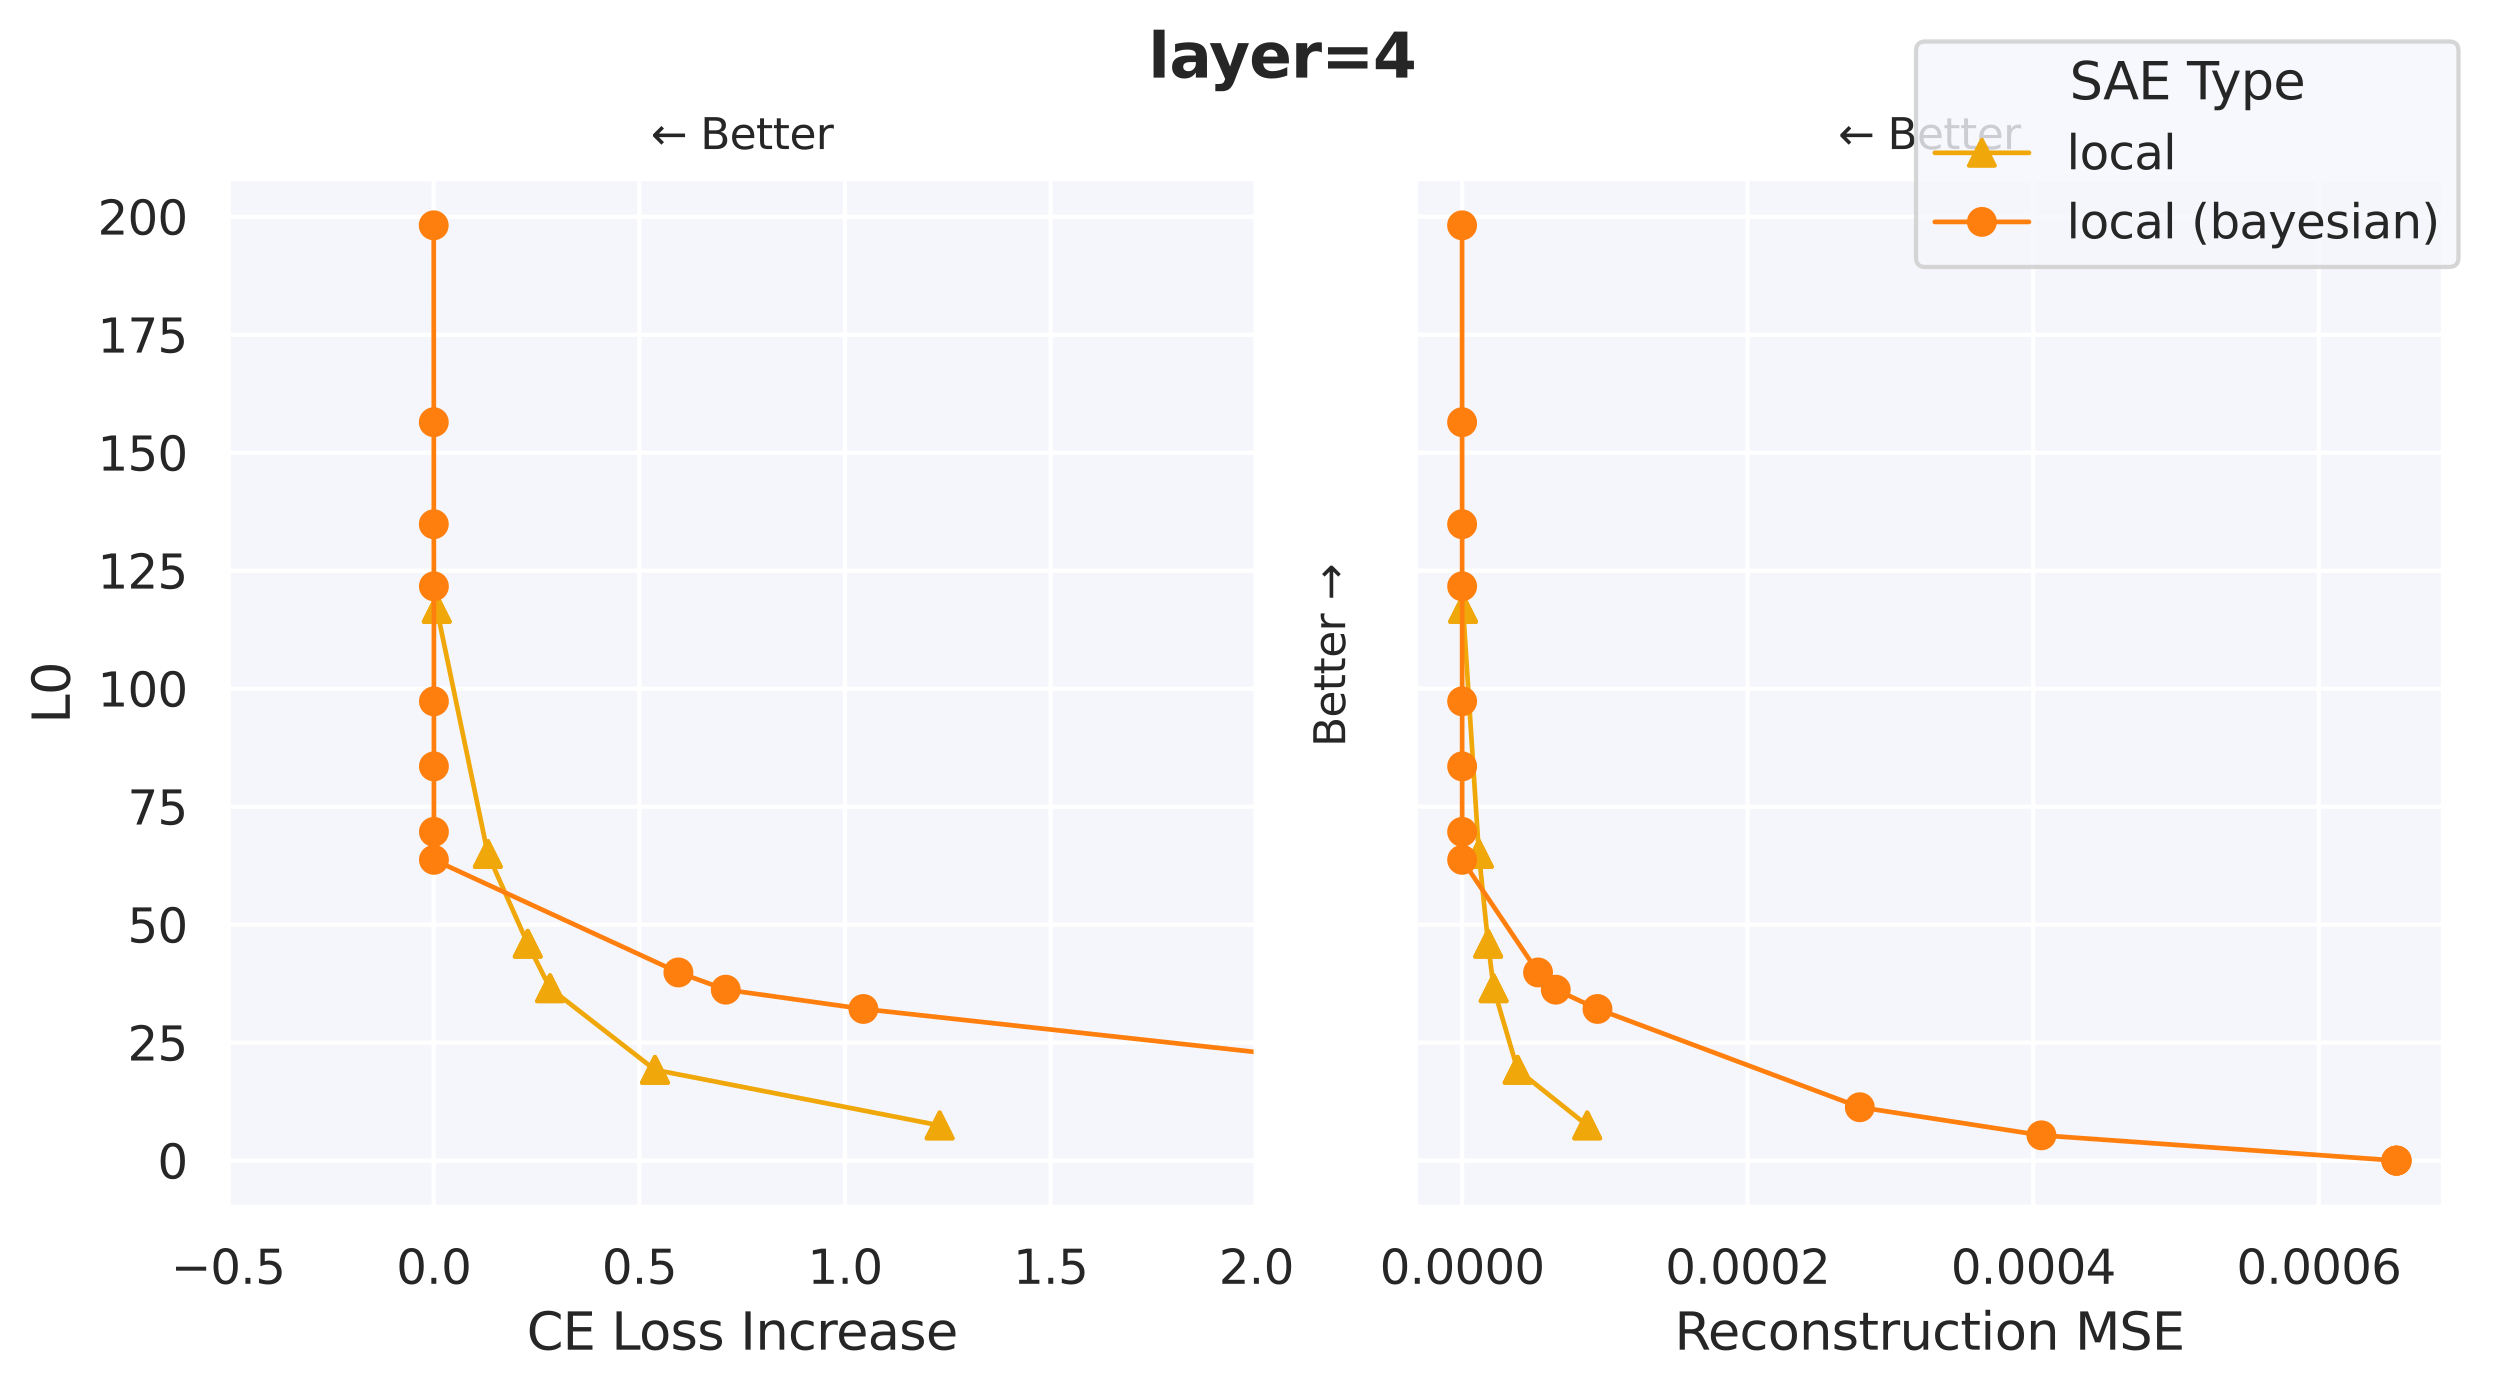 <?xml version="1.0" encoding="utf-8" standalone="no"?>
<!DOCTYPE svg PUBLIC "-//W3C//DTD SVG 1.1//EN"
  "http://www.w3.org/Graphics/SVG/1.1/DTD/svg11.dtd">
<svg xmlns:xlink="http://www.w3.org/1999/xlink" width="584.4pt" height="325.2pt" viewBox="0 0 584.4 325.2" xmlns="http://www.w3.org/2000/svg" version="1.1">
 <defs>
  <style type="text/css">*{stroke-linejoin: round; stroke-linecap: butt}</style>
 </defs>
 <g id="figure_1">
  <g id="patch_1">
   <path d="M 0 325.2 
L 584.4 325.2 
L 584.4 0 
L 0 0 
z
" style="fill: #ffffff"/>
  </g>
  <g id="subfigure_1">
   <g id="patch_2">
    <path d="M 4.2 321 
L 580.2 321 
L 580.2 4.2 
L 4.2 4.2 
L 4.2 321 
z
" style="fill: none"/>
   </g>
   <g id="axes_1">
    <g id="patch_3">
     <path d="M 53.31 282.24 
L 293.658 282.24 
L 293.658 41.738 
L 53.31 41.738 
z
" style="fill: #f5f6fc"/>
    </g>
    <g id="matplotlib.axis_1">
     <g id="xtick_1">
      <g id="line2d_1">
       <path d="M 53.31 282.24 
L 53.31 41.738 
" clip-path="url(#p592118771d)" style="fill: none; stroke: #ffffff; stroke-linecap: round"/>
      </g>
      <g id="text_1">
       <!-- −0.5 -->
       <g style="fill: #262626" transform="translate(39.954 300.098) scale(0.11 -0.11)">
        <defs>
         <path id="DejaVuSans-2212" d="M 678 2272 
L 4684 2272 
L 4684 1741 
L 678 1741 
L 678 2272 
z
" transform="scale(0.016)"/>
         <path id="DejaVuSans-30" d="M 2034 4250 
Q 1547 4250 1301 3770 
Q 1056 3291 1056 2328 
Q 1056 1369 1301 889 
Q 1547 409 2034 409 
Q 2525 409 2770 889 
Q 3016 1369 3016 2328 
Q 3016 3291 2770 3770 
Q 2525 4250 2034 4250 
z
M 2034 4750 
Q 2819 4750 3233 4129 
Q 3647 3509 3647 2328 
Q 3647 1150 3233 529 
Q 2819 -91 2034 -91 
Q 1250 -91 836 529 
Q 422 1150 422 2328 
Q 422 3509 836 4129 
Q 1250 4750 2034 4750 
z
" transform="scale(0.016)"/>
         <path id="DejaVuSans-2e" d="M 684 794 
L 1344 794 
L 1344 0 
L 684 0 
L 684 794 
z
" transform="scale(0.016)"/>
         <path id="DejaVuSans-35" d="M 691 4666 
L 3169 4666 
L 3169 4134 
L 1269 4134 
L 1269 2991 
Q 1406 3038 1543 3061 
Q 1681 3084 1819 3084 
Q 2600 3084 3056 2656 
Q 3513 2228 3513 1497 
Q 3513 744 3044 326 
Q 2575 -91 1722 -91 
Q 1428 -91 1123 -41 
Q 819 9 494 109 
L 494 744 
Q 775 591 1075 516 
Q 1375 441 1709 441 
Q 2250 441 2565 725 
Q 2881 1009 2881 1497 
Q 2881 1984 2565 2268 
Q 2250 2553 1709 2553 
Q 1456 2553 1204 2497 
Q 953 2441 691 2322 
L 691 4666 
z
" transform="scale(0.016)"/>
        </defs>
        <use xlink:href="#DejaVuSans-2212"/>
        <use xlink:href="#DejaVuSans-30" transform="translate(83.789 0)"/>
        <use xlink:href="#DejaVuSans-2e" transform="translate(147.412 0)"/>
        <use xlink:href="#DejaVuSans-35" transform="translate(179.199 0)"/>
       </g>
      </g>
     </g>
     <g id="xtick_2">
      <g id="line2d_2">
       <path d="M 101.38 282.24 
L 101.38 41.738 
" clip-path="url(#p592118771d)" style="fill: none; stroke: #ffffff; stroke-linecap: round"/>
      </g>
      <g id="text_2">
       <!-- 0.0 -->
       <g style="fill: #262626" transform="translate(92.633 300.098) scale(0.11 -0.11)">
        <use xlink:href="#DejaVuSans-30"/>
        <use xlink:href="#DejaVuSans-2e" transform="translate(63.623 0)"/>
        <use xlink:href="#DejaVuSans-30" transform="translate(95.41 0)"/>
       </g>
      </g>
     </g>
     <g id="xtick_3">
      <g id="line2d_3">
       <path d="M 149.449 282.24 
L 149.449 41.738 
" clip-path="url(#p592118771d)" style="fill: none; stroke: #ffffff; stroke-linecap: round"/>
      </g>
      <g id="text_3">
       <!-- 0.5 -->
       <g style="fill: #262626" transform="translate(140.702 300.098) scale(0.11 -0.11)">
        <use xlink:href="#DejaVuSans-30"/>
        <use xlink:href="#DejaVuSans-2e" transform="translate(63.623 0)"/>
        <use xlink:href="#DejaVuSans-35" transform="translate(95.41 0)"/>
       </g>
      </g>
     </g>
     <g id="xtick_4">
      <g id="line2d_4">
       <path d="M 197.519 282.24 
L 197.519 41.738 
" clip-path="url(#p592118771d)" style="fill: none; stroke: #ffffff; stroke-linecap: round"/>
      </g>
      <g id="text_4">
       <!-- 1.0 -->
       <g style="fill: #262626" transform="translate(188.772 300.098) scale(0.11 -0.11)">
        <defs>
         <path id="DejaVuSans-31" d="M 794 531 
L 1825 531 
L 1825 4091 
L 703 3866 
L 703 4441 
L 1819 4666 
L 2450 4666 
L 2450 531 
L 3481 531 
L 3481 0 
L 794 0 
L 794 531 
z
" transform="scale(0.016)"/>
        </defs>
        <use xlink:href="#DejaVuSans-31"/>
        <use xlink:href="#DejaVuSans-2e" transform="translate(63.623 0)"/>
        <use xlink:href="#DejaVuSans-30" transform="translate(95.41 0)"/>
       </g>
      </g>
     </g>
     <g id="xtick_5">
      <g id="line2d_5">
       <path d="M 245.588 282.24 
L 245.588 41.738 
" clip-path="url(#p592118771d)" style="fill: none; stroke: #ffffff; stroke-linecap: round"/>
      </g>
      <g id="text_5">
       <!-- 1.5 -->
       <g style="fill: #262626" transform="translate(236.841 300.098) scale(0.11 -0.11)">
        <use xlink:href="#DejaVuSans-31"/>
        <use xlink:href="#DejaVuSans-2e" transform="translate(63.623 0)"/>
        <use xlink:href="#DejaVuSans-35" transform="translate(95.41 0)"/>
       </g>
      </g>
     </g>
     <g id="xtick_6">
      <g id="line2d_6">
       <path d="M 293.658 282.24 
L 293.658 41.738 
" clip-path="url(#p592118771d)" style="fill: none; stroke: #ffffff; stroke-linecap: round"/>
      </g>
      <g id="text_6">
       <!-- 2.0 -->
       <g style="fill: #262626" transform="translate(284.911 300.098) scale(0.11 -0.11)">
        <defs>
         <path id="DejaVuSans-32" d="M 1228 531 
L 3431 531 
L 3431 0 
L 469 0 
L 469 531 
Q 828 903 1448 1529 
Q 2069 2156 2228 2338 
Q 2531 2678 2651 2914 
Q 2772 3150 2772 3378 
Q 2772 3750 2511 3984 
Q 2250 4219 1831 4219 
Q 1534 4219 1204 4116 
Q 875 4013 500 3803 
L 500 4441 
Q 881 4594 1212 4672 
Q 1544 4750 1819 4750 
Q 2544 4750 2975 4387 
Q 3406 4025 3406 3419 
Q 3406 3131 3298 2873 
Q 3191 2616 2906 2266 
Q 2828 2175 2409 1742 
Q 1991 1309 1228 531 
z
" transform="scale(0.016)"/>
        </defs>
        <use xlink:href="#DejaVuSans-32"/>
        <use xlink:href="#DejaVuSans-2e" transform="translate(63.623 0)"/>
        <use xlink:href="#DejaVuSans-30" transform="translate(95.41 0)"/>
       </g>
      </g>
     </g>
     <g id="text_7">
      <!-- CE Loss Increase -->
      <g style="fill: #262626" transform="translate(123.139 315.504) scale(0.12 -0.12)">
       <defs>
        <path id="DejaVuSans-43" d="M 4122 4306 
L 4122 3641 
Q 3803 3938 3442 4084 
Q 3081 4231 2675 4231 
Q 1875 4231 1450 3742 
Q 1025 3253 1025 2328 
Q 1025 1406 1450 917 
Q 1875 428 2675 428 
Q 3081 428 3442 575 
Q 3803 722 4122 1019 
L 4122 359 
Q 3791 134 3420 21 
Q 3050 -91 2638 -91 
Q 1578 -91 968 557 
Q 359 1206 359 2328 
Q 359 3453 968 4101 
Q 1578 4750 2638 4750 
Q 3056 4750 3426 4639 
Q 3797 4528 4122 4306 
z
" transform="scale(0.016)"/>
        <path id="DejaVuSans-45" d="M 628 4666 
L 3578 4666 
L 3578 4134 
L 1259 4134 
L 1259 2753 
L 3481 2753 
L 3481 2222 
L 1259 2222 
L 1259 531 
L 3634 531 
L 3634 0 
L 628 0 
L 628 4666 
z
" transform="scale(0.016)"/>
        <path id="DejaVuSans-20" transform="scale(0.016)"/>
        <path id="DejaVuSans-4c" d="M 628 4666 
L 1259 4666 
L 1259 531 
L 3531 531 
L 3531 0 
L 628 0 
L 628 4666 
z
" transform="scale(0.016)"/>
        <path id="DejaVuSans-6f" d="M 1959 3097 
Q 1497 3097 1228 2736 
Q 959 2375 959 1747 
Q 959 1119 1226 758 
Q 1494 397 1959 397 
Q 2419 397 2687 759 
Q 2956 1122 2956 1747 
Q 2956 2369 2687 2733 
Q 2419 3097 1959 3097 
z
M 1959 3584 
Q 2709 3584 3137 3096 
Q 3566 2609 3566 1747 
Q 3566 888 3137 398 
Q 2709 -91 1959 -91 
Q 1206 -91 779 398 
Q 353 888 353 1747 
Q 353 2609 779 3096 
Q 1206 3584 1959 3584 
z
" transform="scale(0.016)"/>
        <path id="DejaVuSans-73" d="M 2834 3397 
L 2834 2853 
Q 2591 2978 2328 3040 
Q 2066 3103 1784 3103 
Q 1356 3103 1142 2972 
Q 928 2841 928 2578 
Q 928 2378 1081 2264 
Q 1234 2150 1697 2047 
L 1894 2003 
Q 2506 1872 2764 1633 
Q 3022 1394 3022 966 
Q 3022 478 2636 193 
Q 2250 -91 1575 -91 
Q 1294 -91 989 -36 
Q 684 19 347 128 
L 347 722 
Q 666 556 975 473 
Q 1284 391 1588 391 
Q 1994 391 2212 530 
Q 2431 669 2431 922 
Q 2431 1156 2273 1281 
Q 2116 1406 1581 1522 
L 1381 1569 
Q 847 1681 609 1914 
Q 372 2147 372 2553 
Q 372 3047 722 3315 
Q 1072 3584 1716 3584 
Q 2034 3584 2315 3537 
Q 2597 3491 2834 3397 
z
" transform="scale(0.016)"/>
        <path id="DejaVuSans-49" d="M 628 4666 
L 1259 4666 
L 1259 0 
L 628 0 
L 628 4666 
z
" transform="scale(0.016)"/>
        <path id="DejaVuSans-6e" d="M 3513 2113 
L 3513 0 
L 2938 0 
L 2938 2094 
Q 2938 2591 2744 2837 
Q 2550 3084 2163 3084 
Q 1697 3084 1428 2787 
Q 1159 2491 1159 1978 
L 1159 0 
L 581 0 
L 581 3500 
L 1159 3500 
L 1159 2956 
Q 1366 3272 1645 3428 
Q 1925 3584 2291 3584 
Q 2894 3584 3203 3211 
Q 3513 2838 3513 2113 
z
" transform="scale(0.016)"/>
        <path id="DejaVuSans-63" d="M 3122 3366 
L 3122 2828 
Q 2878 2963 2633 3030 
Q 2388 3097 2138 3097 
Q 1578 3097 1268 2742 
Q 959 2388 959 1747 
Q 959 1106 1268 751 
Q 1578 397 2138 397 
Q 2388 397 2633 464 
Q 2878 531 3122 666 
L 3122 134 
Q 2881 22 2623 -34 
Q 2366 -91 2075 -91 
Q 1284 -91 818 406 
Q 353 903 353 1747 
Q 353 2603 823 3093 
Q 1294 3584 2113 3584 
Q 2378 3584 2631 3529 
Q 2884 3475 3122 3366 
z
" transform="scale(0.016)"/>
        <path id="DejaVuSans-72" d="M 2631 2963 
Q 2534 3019 2420 3045 
Q 2306 3072 2169 3072 
Q 1681 3072 1420 2755 
Q 1159 2438 1159 1844 
L 1159 0 
L 581 0 
L 581 3500 
L 1159 3500 
L 1159 2956 
Q 1341 3275 1631 3429 
Q 1922 3584 2338 3584 
Q 2397 3584 2469 3576 
Q 2541 3569 2628 3553 
L 2631 2963 
z
" transform="scale(0.016)"/>
        <path id="DejaVuSans-65" d="M 3597 1894 
L 3597 1613 
L 953 1613 
Q 991 1019 1311 708 
Q 1631 397 2203 397 
Q 2534 397 2845 478 
Q 3156 559 3463 722 
L 3463 178 
Q 3153 47 2828 -22 
Q 2503 -91 2169 -91 
Q 1331 -91 842 396 
Q 353 884 353 1716 
Q 353 2575 817 3079 
Q 1281 3584 2069 3584 
Q 2775 3584 3186 3129 
Q 3597 2675 3597 1894 
z
M 3022 2063 
Q 3016 2534 2758 2815 
Q 2500 3097 2075 3097 
Q 1594 3097 1305 2825 
Q 1016 2553 972 2059 
L 3022 2063 
z
" transform="scale(0.016)"/>
        <path id="DejaVuSans-61" d="M 2194 1759 
Q 1497 1759 1228 1600 
Q 959 1441 959 1056 
Q 959 750 1161 570 
Q 1363 391 1709 391 
Q 2188 391 2477 730 
Q 2766 1069 2766 1631 
L 2766 1759 
L 2194 1759 
z
M 3341 1997 
L 3341 0 
L 2766 0 
L 2766 531 
Q 2569 213 2275 61 
Q 1981 -91 1556 -91 
Q 1019 -91 701 211 
Q 384 513 384 1019 
Q 384 1609 779 1909 
Q 1175 2209 1959 2209 
L 2766 2209 
L 2766 2266 
Q 2766 2663 2505 2880 
Q 2244 3097 1772 3097 
Q 1472 3097 1187 3025 
Q 903 2953 641 2809 
L 641 3341 
Q 956 3463 1253 3523 
Q 1550 3584 1831 3584 
Q 2591 3584 2966 3190 
Q 3341 2797 3341 1997 
z
" transform="scale(0.016)"/>
       </defs>
       <use xlink:href="#DejaVuSans-43"/>
       <use xlink:href="#DejaVuSans-45" transform="translate(69.824 0)"/>
       <use xlink:href="#DejaVuSans-20" transform="translate(133.008 0)"/>
       <use xlink:href="#DejaVuSans-4c" transform="translate(164.795 0)"/>
       <use xlink:href="#DejaVuSans-6f" transform="translate(218.758 0)"/>
       <use xlink:href="#DejaVuSans-73" transform="translate(279.939 0)"/>
       <use xlink:href="#DejaVuSans-73" transform="translate(332.039 0)"/>
       <use xlink:href="#DejaVuSans-20" transform="translate(384.139 0)"/>
       <use xlink:href="#DejaVuSans-49" transform="translate(415.926 0)"/>
       <use xlink:href="#DejaVuSans-6e" transform="translate(445.418 0)"/>
       <use xlink:href="#DejaVuSans-63" transform="translate(508.797 0)"/>
       <use xlink:href="#DejaVuSans-72" transform="translate(563.777 0)"/>
       <use xlink:href="#DejaVuSans-65" transform="translate(602.641 0)"/>
       <use xlink:href="#DejaVuSans-61" transform="translate(664.164 0)"/>
       <use xlink:href="#DejaVuSans-73" transform="translate(725.443 0)"/>
       <use xlink:href="#DejaVuSans-65" transform="translate(777.543 0)"/>
      </g>
     </g>
    </g>
    <g id="matplotlib.axis_2">
     <g id="ytick_1">
      <g id="line2d_7">
       <path d="M 53.31 271.308 
L 293.658 271.308 
" clip-path="url(#p592118771d)" style="fill: none; stroke: #ffffff; stroke-linecap: round"/>
      </g>
      <g id="text_8">
       <!-- 0 -->
       <g style="fill: #262626" transform="translate(36.811 275.487) scale(0.11 -0.11)">
        <use xlink:href="#DejaVuSans-30"/>
       </g>
      </g>
     </g>
     <g id="ytick_2">
      <g id="line2d_8">
       <path d="M 53.31 243.728 
L 293.658 243.728 
" clip-path="url(#p592118771d)" style="fill: none; stroke: #ffffff; stroke-linecap: round"/>
      </g>
      <g id="text_9">
       <!-- 25 -->
       <g style="fill: #262626" transform="translate(29.812 247.907) scale(0.11 -0.11)">
        <use xlink:href="#DejaVuSans-32"/>
        <use xlink:href="#DejaVuSans-35" transform="translate(63.623 0)"/>
       </g>
      </g>
     </g>
     <g id="ytick_3">
      <g id="line2d_9">
       <path d="M 53.31 216.147 
L 293.658 216.147 
" clip-path="url(#p592118771d)" style="fill: none; stroke: #ffffff; stroke-linecap: round"/>
      </g>
      <g id="text_10">
       <!-- 50 -->
       <g style="fill: #262626" transform="translate(29.812 220.326) scale(0.11 -0.11)">
        <use xlink:href="#DejaVuSans-35"/>
        <use xlink:href="#DejaVuSans-30" transform="translate(63.623 0)"/>
       </g>
      </g>
     </g>
     <g id="ytick_4">
      <g id="line2d_10">
       <path d="M 53.31 188.567 
L 293.658 188.567 
" clip-path="url(#p592118771d)" style="fill: none; stroke: #ffffff; stroke-linecap: round"/>
      </g>
      <g id="text_11">
       <!-- 75 -->
       <g style="fill: #262626" transform="translate(29.812 192.746) scale(0.11 -0.11)">
        <defs>
         <path id="DejaVuSans-37" d="M 525 4666 
L 3525 4666 
L 3525 4397 
L 1831 0 
L 1172 0 
L 2766 4134 
L 525 4134 
L 525 4666 
z
" transform="scale(0.016)"/>
        </defs>
        <use xlink:href="#DejaVuSans-37"/>
        <use xlink:href="#DejaVuSans-35" transform="translate(63.623 0)"/>
       </g>
      </g>
     </g>
     <g id="ytick_5">
      <g id="line2d_11">
       <path d="M 53.31 160.986 
L 293.658 160.986 
" clip-path="url(#p592118771d)" style="fill: none; stroke: #ffffff; stroke-linecap: round"/>
      </g>
      <g id="text_12">
       <!-- 100 -->
       <g style="fill: #262626" transform="translate(22.814 165.166) scale(0.11 -0.11)">
        <use xlink:href="#DejaVuSans-31"/>
        <use xlink:href="#DejaVuSans-30" transform="translate(63.623 0)"/>
        <use xlink:href="#DejaVuSans-30" transform="translate(127.246 0)"/>
       </g>
      </g>
     </g>
     <g id="ytick_6">
      <g id="line2d_12">
       <path d="M 53.31 133.406 
L 293.658 133.406 
" clip-path="url(#p592118771d)" style="fill: none; stroke: #ffffff; stroke-linecap: round"/>
      </g>
      <g id="text_13">
       <!-- 125 -->
       <g style="fill: #262626" transform="translate(22.814 137.585) scale(0.11 -0.11)">
        <use xlink:href="#DejaVuSans-31"/>
        <use xlink:href="#DejaVuSans-32" transform="translate(63.623 0)"/>
        <use xlink:href="#DejaVuSans-35" transform="translate(127.246 0)"/>
       </g>
      </g>
     </g>
     <g id="ytick_7">
      <g id="line2d_13">
       <path d="M 53.31 105.826 
L 293.658 105.826 
" clip-path="url(#p592118771d)" style="fill: none; stroke: #ffffff; stroke-linecap: round"/>
      </g>
      <g id="text_14">
       <!-- 150 -->
       <g style="fill: #262626" transform="translate(22.814 110.005) scale(0.11 -0.11)">
        <use xlink:href="#DejaVuSans-31"/>
        <use xlink:href="#DejaVuSans-35" transform="translate(63.623 0)"/>
        <use xlink:href="#DejaVuSans-30" transform="translate(127.246 0)"/>
       </g>
      </g>
     </g>
     <g id="ytick_8">
      <g id="line2d_14">
       <path d="M 53.31 78.245 
L 293.658 78.245 
" clip-path="url(#p592118771d)" style="fill: none; stroke: #ffffff; stroke-linecap: round"/>
      </g>
      <g id="text_15">
       <!-- 175 -->
       <g style="fill: #262626" transform="translate(22.814 82.425) scale(0.11 -0.11)">
        <use xlink:href="#DejaVuSans-31"/>
        <use xlink:href="#DejaVuSans-37" transform="translate(63.623 0)"/>
        <use xlink:href="#DejaVuSans-35" transform="translate(127.246 0)"/>
       </g>
      </g>
     </g>
     <g id="ytick_9">
      <g id="line2d_15">
       <path d="M 53.31 50.665 
L 293.658 50.665 
" clip-path="url(#p592118771d)" style="fill: none; stroke: #ffffff; stroke-linecap: round"/>
      </g>
      <g id="text_16">
       <!-- 200 -->
       <g style="fill: #262626" transform="translate(22.814 54.844) scale(0.11 -0.11)">
        <use xlink:href="#DejaVuSans-32"/>
        <use xlink:href="#DejaVuSans-30" transform="translate(63.623 0)"/>
        <use xlink:href="#DejaVuSans-30" transform="translate(127.246 0)"/>
       </g>
      </g>
     </g>
     <g id="text_17">
      <!-- L0 -->
      <g style="fill: #262626" transform="translate(16.318 169.15) rotate(-90) scale(0.12 -0.12)">
       <use xlink:href="#DejaVuSans-4c"/>
       <use xlink:href="#DejaVuSans-30" transform="translate(55.713 0)"/>
      </g>
     </g>
    </g>
    <g id="line2d_16">
     <path d="M 219.651 263.085 
L 219.651 263.085 
L 153.103 250.089 
L 153.103 250.089 
L 128.579 231.012 
L 128.579 231.012 
L 123.359 220.62 
L 123.359 220.62 
L 114.037 199.621 
L 114.037 199.621 
L 102.094 142.337 
L 102.094 142.337 
" clip-path="url(#p592118771d)" style="fill: none; stroke: #f0a70a; stroke-width: 1.1; stroke-linecap: round"/>
     <defs>
      <path id="m4b642c1885" d="M 0 -3 
L -3 3 
L 3 3 
z
" style="stroke: #f0a70a; stroke-linejoin: miter"/>
     </defs>
     <g clip-path="url(#p592118771d)">
      <use xlink:href="#m4b642c1885" x="219.651" y="263.085" style="fill: #f0a70a; stroke: #f0a70a; stroke-linejoin: miter"/>
      <use xlink:href="#m4b642c1885" x="219.651" y="263.085" style="fill: #f0a70a; stroke: #f0a70a; stroke-linejoin: miter"/>
      <use xlink:href="#m4b642c1885" x="153.103" y="250.089" style="fill: #f0a70a; stroke: #f0a70a; stroke-linejoin: miter"/>
      <use xlink:href="#m4b642c1885" x="153.103" y="250.089" style="fill: #f0a70a; stroke: #f0a70a; stroke-linejoin: miter"/>
      <use xlink:href="#m4b642c1885" x="128.579" y="231.012" style="fill: #f0a70a; stroke: #f0a70a; stroke-linejoin: miter"/>
      <use xlink:href="#m4b642c1885" x="128.579" y="231.012" style="fill: #f0a70a; stroke: #f0a70a; stroke-linejoin: miter"/>
      <use xlink:href="#m4b642c1885" x="123.359" y="220.62" style="fill: #f0a70a; stroke: #f0a70a; stroke-linejoin: miter"/>
      <use xlink:href="#m4b642c1885" x="123.359" y="220.62" style="fill: #f0a70a; stroke: #f0a70a; stroke-linejoin: miter"/>
      <use xlink:href="#m4b642c1885" x="114.037" y="199.621" style="fill: #f0a70a; stroke: #f0a70a; stroke-linejoin: miter"/>
      <use xlink:href="#m4b642c1885" x="114.037" y="199.621" style="fill: #f0a70a; stroke: #f0a70a; stroke-linejoin: miter"/>
      <use xlink:href="#m4b642c1885" x="102.094" y="142.337" style="fill: #f0a70a; stroke: #f0a70a; stroke-linejoin: miter"/>
      <use xlink:href="#m4b642c1885" x="102.094" y="142.337" style="fill: #f0a70a; stroke: #f0a70a; stroke-linejoin: miter"/>
     </g>
    </g>
    <g id="line2d_17">
     <path d="M 585.4 268.141 
L 513.225 265.393 
L 410.967 258.828 
L 201.827 235.858 
L 169.652 231.345 
L 158.583 227.325 
L 101.436 200.992 
L 101.433 194.457 
L 101.431 179.148 
L 101.429 163.944 
L 101.428 137.054 
L 101.408 122.54 
L 101.405 98.694 
L 101.386 52.67 
" clip-path="url(#p592118771d)" style="fill: none; stroke: #ff7f0e; stroke-width: 1.1; stroke-linecap: round"/>
     <defs>
      <path id="mbd8e25a405" d="M 0 3 
C 0.796 3 1.559 2.684 2.121 2.121 
C 2.684 1.559 3 0.796 3 0 
C 3 -0.796 2.684 -1.559 2.121 -2.121 
C 1.559 -2.684 0.796 -3 0 -3 
C -0.796 -3 -1.559 -2.684 -2.121 -2.121 
C -2.684 -1.559 -3 -0.796 -3 0 
C -3 0.796 -2.684 1.559 -2.121 2.121 
C -1.559 2.684 -0.796 3 0 3 
z
" style="stroke: #ff7f0e"/>
     </defs>
     <g clip-path="url(#p592118771d)">
      <use xlink:href="#mbd8e25a405" x="667.443" y="271.308" style="fill: #ff7f0e; stroke: #ff7f0e"/>
      <use xlink:href="#mbd8e25a405" x="669.677" y="271.308" style="fill: #ff7f0e; stroke: #ff7f0e"/>
      <use xlink:href="#mbd8e25a405" x="669.197" y="271.308" style="fill: #ff7f0e; stroke: #ff7f0e"/>
      <use xlink:href="#mbd8e25a405" x="668.583" y="271.308" style="fill: #ff7f0e; stroke: #ff7f0e"/>
      <use xlink:href="#mbd8e25a405" x="513.225" y="265.393" style="fill: #ff7f0e; stroke: #ff7f0e"/>
      <use xlink:href="#mbd8e25a405" x="410.967" y="258.828" style="fill: #ff7f0e; stroke: #ff7f0e"/>
      <use xlink:href="#mbd8e25a405" x="201.827" y="235.858" style="fill: #ff7f0e; stroke: #ff7f0e"/>
      <use xlink:href="#mbd8e25a405" x="169.652" y="231.345" style="fill: #ff7f0e; stroke: #ff7f0e"/>
      <use xlink:href="#mbd8e25a405" x="158.583" y="227.325" style="fill: #ff7f0e; stroke: #ff7f0e"/>
      <use xlink:href="#mbd8e25a405" x="101.436" y="200.992" style="fill: #ff7f0e; stroke: #ff7f0e"/>
      <use xlink:href="#mbd8e25a405" x="101.433" y="194.457" style="fill: #ff7f0e; stroke: #ff7f0e"/>
      <use xlink:href="#mbd8e25a405" x="101.431" y="179.148" style="fill: #ff7f0e; stroke: #ff7f0e"/>
      <use xlink:href="#mbd8e25a405" x="101.429" y="163.944" style="fill: #ff7f0e; stroke: #ff7f0e"/>
      <use xlink:href="#mbd8e25a405" x="101.428" y="137.054" style="fill: #ff7f0e; stroke: #ff7f0e"/>
      <use xlink:href="#mbd8e25a405" x="101.408" y="122.54" style="fill: #ff7f0e; stroke: #ff7f0e"/>
      <use xlink:href="#mbd8e25a405" x="101.405" y="98.694" style="fill: #ff7f0e; stroke: #ff7f0e"/>
      <use xlink:href="#mbd8e25a405" x="101.386" y="52.67" style="fill: #ff7f0e; stroke: #ff7f0e"/>
     </g>
    </g>
    <g id="patch_4">
     <path d="M 53.31 282.24 
L 53.31 41.738 
" style="fill: none; stroke: #ffffff; stroke-width: 1.25; stroke-linejoin: miter; stroke-linecap: square"/>
    </g>
    <g id="patch_5">
     <path d="M 293.658 282.24 
L 293.658 41.738 
" style="fill: none; stroke: #ffffff; stroke-width: 1.25; stroke-linejoin: miter; stroke-linecap: square"/>
    </g>
    <g id="patch_6">
     <path d="M 53.31 282.24 
L 293.658 282.24 
" style="fill: none; stroke: #ffffff; stroke-width: 1.25; stroke-linejoin: miter; stroke-linecap: square"/>
    </g>
    <g id="patch_7">
     <path d="M 53.31 41.738 
L 293.658 41.738 
" style="fill: none; stroke: #ffffff; stroke-width: 1.25; stroke-linejoin: miter; stroke-linecap: square"/>
    </g>
    <g id="text_18">
     <!-- ← Better -->
     <g style="fill: #262626" transform="translate(152.146 34.849) scale(0.1 -0.1)">
      <defs>
       <path id="DejaVuSans-2190" d="M 313 1866 
L 313 2147 
L 1541 3375 
L 1916 3000 
L 1188 2272 
L 4997 2272 
L 4997 1741 
L 1188 1741 
L 1916 1013 
L 1541 638 
L 313 1866 
z
" transform="scale(0.016)"/>
       <path id="DejaVuSans-42" d="M 1259 2228 
L 1259 519 
L 2272 519 
Q 2781 519 3026 730 
Q 3272 941 3272 1375 
Q 3272 1813 3026 2020 
Q 2781 2228 2272 2228 
L 1259 2228 
z
M 1259 4147 
L 1259 2741 
L 2194 2741 
Q 2656 2741 2882 2914 
Q 3109 3088 3109 3444 
Q 3109 3797 2882 3972 
Q 2656 4147 2194 4147 
L 1259 4147 
z
M 628 4666 
L 2241 4666 
Q 2963 4666 3353 4366 
Q 3744 4066 3744 3513 
Q 3744 3084 3544 2831 
Q 3344 2578 2956 2516 
Q 3422 2416 3680 2098 
Q 3938 1781 3938 1306 
Q 3938 681 3513 340 
Q 3088 0 2303 0 
L 628 0 
L 628 4666 
z
" transform="scale(0.016)"/>
       <path id="DejaVuSans-74" d="M 1172 4494 
L 1172 3500 
L 2356 3500 
L 2356 3053 
L 1172 3053 
L 1172 1153 
Q 1172 725 1289 603 
Q 1406 481 1766 481 
L 2356 481 
L 2356 0 
L 1766 0 
Q 1100 0 847 248 
Q 594 497 594 1153 
L 594 3053 
L 172 3053 
L 172 3500 
L 594 3500 
L 594 4494 
L 1172 4494 
z
" transform="scale(0.016)"/>
      </defs>
      <use xlink:href="#DejaVuSans-2190"/>
      <use xlink:href="#DejaVuSans-20" transform="translate(83.789 0)"/>
      <use xlink:href="#DejaVuSans-42" transform="translate(115.576 0)"/>
      <use xlink:href="#DejaVuSans-65" transform="translate(184.18 0)"/>
      <use xlink:href="#DejaVuSans-74" transform="translate(245.703 0)"/>
      <use xlink:href="#DejaVuSans-74" transform="translate(284.912 0)"/>
      <use xlink:href="#DejaVuSans-65" transform="translate(324.121 0)"/>
      <use xlink:href="#DejaVuSans-72" transform="translate(385.645 0)"/>
     </g>
    </g>
    <g id="text_19">
     <!-- Better → -->
     <g style="fill: #262626" transform="translate(314.443 174.603) rotate(-90) scale(0.1 -0.1)">
      <defs>
       <path id="DejaVuSans-2192" d="M 5050 2147 
L 5050 1866 
L 3822 638 
L 3447 1013 
L 4175 1741 
L 366 1741 
L 366 2272 
L 4175 2272 
L 3447 3000 
L 3822 3375 
L 5050 2147 
z
" transform="scale(0.016)"/>
      </defs>
      <use xlink:href="#DejaVuSans-42"/>
      <use xlink:href="#DejaVuSans-65" transform="translate(68.604 0)"/>
      <use xlink:href="#DejaVuSans-74" transform="translate(130.127 0)"/>
      <use xlink:href="#DejaVuSans-74" transform="translate(169.336 0)"/>
      <use xlink:href="#DejaVuSans-65" transform="translate(208.545 0)"/>
      <use xlink:href="#DejaVuSans-72" transform="translate(270.068 0)"/>
      <use xlink:href="#DejaVuSans-20" transform="translate(311.182 0)"/>
      <use xlink:href="#DejaVuSans-2192" transform="translate(342.969 0)"/>
     </g>
    </g>
   </g>
   <g id="axes_2">
    <g id="patch_8">
     <path d="M 330.852 282.24 
L 571.2 282.24 
L 571.2 41.738 
L 330.852 41.738 
z
" style="fill: #f5f6fc"/>
    </g>
    <g id="matplotlib.axis_3">
     <g id="xtick_7">
      <g id="line2d_18">
       <path d="M 341.768 282.24 
L 341.768 41.738 
" clip-path="url(#p3a12a5e6a2)" style="fill: none; stroke: #ffffff; stroke-linecap: round"/>
      </g>
      <g id="text_20">
       <!-- 0.0000 -->
       <g style="fill: #262626" transform="translate(322.524 300.098) scale(0.11 -0.11)">
        <use xlink:href="#DejaVuSans-30"/>
        <use xlink:href="#DejaVuSans-2e" transform="translate(63.623 0)"/>
        <use xlink:href="#DejaVuSans-30" transform="translate(95.41 0)"/>
        <use xlink:href="#DejaVuSans-30" transform="translate(159.033 0)"/>
        <use xlink:href="#DejaVuSans-30" transform="translate(222.656 0)"/>
        <use xlink:href="#DejaVuSans-30" transform="translate(286.279 0)"/>
       </g>
      </g>
     </g>
     <g id="xtick_8">
      <g id="line2d_19">
       <path d="M 408.526 282.24 
L 408.526 41.738 
" clip-path="url(#p3a12a5e6a2)" style="fill: none; stroke: #ffffff; stroke-linecap: round"/>
      </g>
      <g id="text_21">
       <!-- 0.0002 -->
       <g style="fill: #262626" transform="translate(389.281 300.098) scale(0.11 -0.11)">
        <use xlink:href="#DejaVuSans-30"/>
        <use xlink:href="#DejaVuSans-2e" transform="translate(63.623 0)"/>
        <use xlink:href="#DejaVuSans-30" transform="translate(95.41 0)"/>
        <use xlink:href="#DejaVuSans-30" transform="translate(159.033 0)"/>
        <use xlink:href="#DejaVuSans-30" transform="translate(222.656 0)"/>
        <use xlink:href="#DejaVuSans-32" transform="translate(286.279 0)"/>
       </g>
      </g>
     </g>
     <g id="xtick_9">
      <g id="line2d_20">
       <path d="M 475.284 282.24 
L 475.284 41.738 
" clip-path="url(#p3a12a5e6a2)" style="fill: none; stroke: #ffffff; stroke-linecap: round"/>
      </g>
      <g id="text_22">
       <!-- 0.0004 -->
       <g style="fill: #262626" transform="translate(456.039 300.098) scale(0.11 -0.11)">
        <defs>
         <path id="DejaVuSans-34" d="M 2419 4116 
L 825 1625 
L 2419 1625 
L 2419 4116 
z
M 2253 4666 
L 3047 4666 
L 3047 1625 
L 3713 1625 
L 3713 1100 
L 3047 1100 
L 3047 0 
L 2419 0 
L 2419 1100 
L 313 1100 
L 313 1709 
L 2253 4666 
z
" transform="scale(0.016)"/>
        </defs>
        <use xlink:href="#DejaVuSans-30"/>
        <use xlink:href="#DejaVuSans-2e" transform="translate(63.623 0)"/>
        <use xlink:href="#DejaVuSans-30" transform="translate(95.41 0)"/>
        <use xlink:href="#DejaVuSans-30" transform="translate(159.033 0)"/>
        <use xlink:href="#DejaVuSans-30" transform="translate(222.656 0)"/>
        <use xlink:href="#DejaVuSans-34" transform="translate(286.279 0)"/>
       </g>
      </g>
     </g>
     <g id="xtick_10">
      <g id="line2d_21">
       <path d="M 542.041 282.24 
L 542.041 41.738 
" clip-path="url(#p3a12a5e6a2)" style="fill: none; stroke: #ffffff; stroke-linecap: round"/>
      </g>
      <g id="text_23">
       <!-- 0.0006 -->
       <g style="fill: #262626" transform="translate(522.797 300.098) scale(0.11 -0.11)">
        <defs>
         <path id="DejaVuSans-36" d="M 2113 2584 
Q 1688 2584 1439 2293 
Q 1191 2003 1191 1497 
Q 1191 994 1439 701 
Q 1688 409 2113 409 
Q 2538 409 2786 701 
Q 3034 994 3034 1497 
Q 3034 2003 2786 2293 
Q 2538 2584 2113 2584 
z
M 3366 4563 
L 3366 3988 
Q 3128 4100 2886 4159 
Q 2644 4219 2406 4219 
Q 1781 4219 1451 3797 
Q 1122 3375 1075 2522 
Q 1259 2794 1537 2939 
Q 1816 3084 2150 3084 
Q 2853 3084 3261 2657 
Q 3669 2231 3669 1497 
Q 3669 778 3244 343 
Q 2819 -91 2113 -91 
Q 1303 -91 875 529 
Q 447 1150 447 2328 
Q 447 3434 972 4092 
Q 1497 4750 2381 4750 
Q 2619 4750 2861 4703 
Q 3103 4656 3366 4563 
z
" transform="scale(0.016)"/>
        </defs>
        <use xlink:href="#DejaVuSans-30"/>
        <use xlink:href="#DejaVuSans-2e" transform="translate(63.623 0)"/>
        <use xlink:href="#DejaVuSans-30" transform="translate(95.41 0)"/>
        <use xlink:href="#DejaVuSans-30" transform="translate(159.033 0)"/>
        <use xlink:href="#DejaVuSans-30" transform="translate(222.656 0)"/>
        <use xlink:href="#DejaVuSans-36" transform="translate(286.279 0)"/>
       </g>
      </g>
     </g>
     <g id="text_24">
      <!-- Reconstruction MSE -->
      <g style="fill: #262626" transform="translate(391.439 315.504) scale(0.12 -0.12)">
       <defs>
        <path id="DejaVuSans-52" d="M 2841 2188 
Q 3044 2119 3236 1894 
Q 3428 1669 3622 1275 
L 4263 0 
L 3584 0 
L 2988 1197 
Q 2756 1666 2539 1819 
Q 2322 1972 1947 1972 
L 1259 1972 
L 1259 0 
L 628 0 
L 628 4666 
L 2053 4666 
Q 2853 4666 3247 4331 
Q 3641 3997 3641 3322 
Q 3641 2881 3436 2590 
Q 3231 2300 2841 2188 
z
M 1259 4147 
L 1259 2491 
L 2053 2491 
Q 2509 2491 2742 2702 
Q 2975 2913 2975 3322 
Q 2975 3731 2742 3939 
Q 2509 4147 2053 4147 
L 1259 4147 
z
" transform="scale(0.016)"/>
        <path id="DejaVuSans-75" d="M 544 1381 
L 544 3500 
L 1119 3500 
L 1119 1403 
Q 1119 906 1312 657 
Q 1506 409 1894 409 
Q 2359 409 2629 706 
Q 2900 1003 2900 1516 
L 2900 3500 
L 3475 3500 
L 3475 0 
L 2900 0 
L 2900 538 
Q 2691 219 2414 64 
Q 2138 -91 1772 -91 
Q 1169 -91 856 284 
Q 544 659 544 1381 
z
M 1991 3584 
L 1991 3584 
z
" transform="scale(0.016)"/>
        <path id="DejaVuSans-69" d="M 603 3500 
L 1178 3500 
L 1178 0 
L 603 0 
L 603 3500 
z
M 603 4863 
L 1178 4863 
L 1178 4134 
L 603 4134 
L 603 4863 
z
" transform="scale(0.016)"/>
        <path id="DejaVuSans-4d" d="M 628 4666 
L 1569 4666 
L 2759 1491 
L 3956 4666 
L 4897 4666 
L 4897 0 
L 4281 0 
L 4281 4097 
L 3078 897 
L 2444 897 
L 1241 4097 
L 1241 0 
L 628 0 
L 628 4666 
z
" transform="scale(0.016)"/>
        <path id="DejaVuSans-53" d="M 3425 4513 
L 3425 3897 
Q 3066 4069 2747 4153 
Q 2428 4238 2131 4238 
Q 1616 4238 1336 4038 
Q 1056 3838 1056 3469 
Q 1056 3159 1242 3001 
Q 1428 2844 1947 2747 
L 2328 2669 
Q 3034 2534 3370 2195 
Q 3706 1856 3706 1288 
Q 3706 609 3251 259 
Q 2797 -91 1919 -91 
Q 1588 -91 1214 -16 
Q 841 59 441 206 
L 441 856 
Q 825 641 1194 531 
Q 1563 422 1919 422 
Q 2459 422 2753 634 
Q 3047 847 3047 1241 
Q 3047 1584 2836 1778 
Q 2625 1972 2144 2069 
L 1759 2144 
Q 1053 2284 737 2584 
Q 422 2884 422 3419 
Q 422 4038 858 4394 
Q 1294 4750 2059 4750 
Q 2388 4750 2728 4690 
Q 3069 4631 3425 4513 
z
" transform="scale(0.016)"/>
       </defs>
       <use xlink:href="#DejaVuSans-52"/>
       <use xlink:href="#DejaVuSans-65" transform="translate(64.982 0)"/>
       <use xlink:href="#DejaVuSans-63" transform="translate(126.506 0)"/>
       <use xlink:href="#DejaVuSans-6f" transform="translate(181.486 0)"/>
       <use xlink:href="#DejaVuSans-6e" transform="translate(242.668 0)"/>
       <use xlink:href="#DejaVuSans-73" transform="translate(306.047 0)"/>
       <use xlink:href="#DejaVuSans-74" transform="translate(358.146 0)"/>
       <use xlink:href="#DejaVuSans-72" transform="translate(397.355 0)"/>
       <use xlink:href="#DejaVuSans-75" transform="translate(438.469 0)"/>
       <use xlink:href="#DejaVuSans-63" transform="translate(501.848 0)"/>
       <use xlink:href="#DejaVuSans-74" transform="translate(556.828 0)"/>
       <use xlink:href="#DejaVuSans-69" transform="translate(596.037 0)"/>
       <use xlink:href="#DejaVuSans-6f" transform="translate(623.82 0)"/>
       <use xlink:href="#DejaVuSans-6e" transform="translate(685.002 0)"/>
       <use xlink:href="#DejaVuSans-20" transform="translate(748.381 0)"/>
       <use xlink:href="#DejaVuSans-4d" transform="translate(780.168 0)"/>
       <use xlink:href="#DejaVuSans-53" transform="translate(866.447 0)"/>
       <use xlink:href="#DejaVuSans-45" transform="translate(929.924 0)"/>
      </g>
     </g>
    </g>
    <g id="matplotlib.axis_4">
     <g id="ytick_10">
      <g id="line2d_22">
       <path d="M 330.852 271.308 
L 571.2 271.308 
" clip-path="url(#p3a12a5e6a2)" style="fill: none; stroke: #ffffff; stroke-linecap: round"/>
      </g>
      <g id="line2d_23">
       <defs>
        <path id="md2ce49e9f5" d="M 0 0 
L 6 0 
" style="stroke: #ffffff; stroke-width: 1.25"/>
       </defs>
       <g>
        <use xlink:href="#md2ce49e9f5" x="571.2" y="271.308" style="fill: #ffffff; stroke: #ffffff; stroke-width: 1.25"/>
       </g>
      </g>
     </g>
     <g id="ytick_11">
      <g id="line2d_24">
       <path d="M 330.852 243.728 
L 571.2 243.728 
" clip-path="url(#p3a12a5e6a2)" style="fill: none; stroke: #ffffff; stroke-linecap: round"/>
      </g>
      <g id="line2d_25">
       <g>
        <use xlink:href="#md2ce49e9f5" x="571.2" y="243.728" style="fill: #ffffff; stroke: #ffffff; stroke-width: 1.25"/>
       </g>
      </g>
     </g>
     <g id="ytick_12">
      <g id="line2d_26">
       <path d="M 330.852 216.147 
L 571.2 216.147 
" clip-path="url(#p3a12a5e6a2)" style="fill: none; stroke: #ffffff; stroke-linecap: round"/>
      </g>
      <g id="line2d_27">
       <g>
        <use xlink:href="#md2ce49e9f5" x="571.2" y="216.147" style="fill: #ffffff; stroke: #ffffff; stroke-width: 1.25"/>
       </g>
      </g>
     </g>
     <g id="ytick_13">
      <g id="line2d_28">
       <path d="M 330.852 188.567 
L 571.2 188.567 
" clip-path="url(#p3a12a5e6a2)" style="fill: none; stroke: #ffffff; stroke-linecap: round"/>
      </g>
      <g id="line2d_29">
       <g>
        <use xlink:href="#md2ce49e9f5" x="571.2" y="188.567" style="fill: #ffffff; stroke: #ffffff; stroke-width: 1.25"/>
       </g>
      </g>
     </g>
     <g id="ytick_14">
      <g id="line2d_30">
       <path d="M 330.852 160.986 
L 571.2 160.986 
" clip-path="url(#p3a12a5e6a2)" style="fill: none; stroke: #ffffff; stroke-linecap: round"/>
      </g>
      <g id="line2d_31">
       <g>
        <use xlink:href="#md2ce49e9f5" x="571.2" y="160.986" style="fill: #ffffff; stroke: #ffffff; stroke-width: 1.25"/>
       </g>
      </g>
     </g>
     <g id="ytick_15">
      <g id="line2d_32">
       <path d="M 330.852 133.406 
L 571.2 133.406 
" clip-path="url(#p3a12a5e6a2)" style="fill: none; stroke: #ffffff; stroke-linecap: round"/>
      </g>
      <g id="line2d_33">
       <g>
        <use xlink:href="#md2ce49e9f5" x="571.2" y="133.406" style="fill: #ffffff; stroke: #ffffff; stroke-width: 1.25"/>
       </g>
      </g>
     </g>
     <g id="ytick_16">
      <g id="line2d_34">
       <path d="M 330.852 105.826 
L 571.2 105.826 
" clip-path="url(#p3a12a5e6a2)" style="fill: none; stroke: #ffffff; stroke-linecap: round"/>
      </g>
      <g id="line2d_35">
       <g>
        <use xlink:href="#md2ce49e9f5" x="571.2" y="105.826" style="fill: #ffffff; stroke: #ffffff; stroke-width: 1.25"/>
       </g>
      </g>
     </g>
     <g id="ytick_17">
      <g id="line2d_36">
       <path d="M 330.852 78.245 
L 571.2 78.245 
" clip-path="url(#p3a12a5e6a2)" style="fill: none; stroke: #ffffff; stroke-linecap: round"/>
      </g>
      <g id="line2d_37">
       <g>
        <use xlink:href="#md2ce49e9f5" x="571.2" y="78.245" style="fill: #ffffff; stroke: #ffffff; stroke-width: 1.25"/>
       </g>
      </g>
     </g>
     <g id="ytick_18">
      <g id="line2d_38">
       <path d="M 330.852 50.665 
L 571.2 50.665 
" clip-path="url(#p3a12a5e6a2)" style="fill: none; stroke: #ffffff; stroke-linecap: round"/>
      </g>
      <g id="line2d_39">
       <g>
        <use xlink:href="#md2ce49e9f5" x="571.2" y="50.665" style="fill: #ffffff; stroke: #ffffff; stroke-width: 1.25"/>
       </g>
      </g>
     </g>
    </g>
    <g id="line2d_40">
     <path d="M 371.027 263.085 
L 371.027 263.085 
L 354.758 250.089 
L 354.758 250.089 
L 349.151 231.012 
L 349.151 231.012 
L 347.87 220.62 
L 347.87 220.62 
L 345.711 199.621 
L 345.711 199.621 
L 342.008 142.337 
L 342.008 142.337 
" clip-path="url(#p3a12a5e6a2)" style="fill: none; stroke: #f0a70a; stroke-width: 1.1; stroke-linecap: round"/>
     <g clip-path="url(#p3a12a5e6a2)">
      <use xlink:href="#m4b642c1885" x="371.027" y="263.085" style="fill: #f0a70a; stroke: #f0a70a; stroke-linejoin: miter"/>
      <use xlink:href="#m4b642c1885" x="371.027" y="263.085" style="fill: #f0a70a; stroke: #f0a70a; stroke-linejoin: miter"/>
      <use xlink:href="#m4b642c1885" x="354.758" y="250.089" style="fill: #f0a70a; stroke: #f0a70a; stroke-linejoin: miter"/>
      <use xlink:href="#m4b642c1885" x="354.758" y="250.089" style="fill: #f0a70a; stroke: #f0a70a; stroke-linejoin: miter"/>
      <use xlink:href="#m4b642c1885" x="349.151" y="231.012" style="fill: #f0a70a; stroke: #f0a70a; stroke-linejoin: miter"/>
      <use xlink:href="#m4b642c1885" x="349.151" y="231.012" style="fill: #f0a70a; stroke: #f0a70a; stroke-linejoin: miter"/>
      <use xlink:href="#m4b642c1885" x="347.87" y="220.62" style="fill: #f0a70a; stroke: #f0a70a; stroke-linejoin: miter"/>
      <use xlink:href="#m4b642c1885" x="347.87" y="220.62" style="fill: #f0a70a; stroke: #f0a70a; stroke-linejoin: miter"/>
      <use xlink:href="#m4b642c1885" x="345.711" y="199.621" style="fill: #f0a70a; stroke: #f0a70a; stroke-linejoin: miter"/>
      <use xlink:href="#m4b642c1885" x="345.711" y="199.621" style="fill: #f0a70a; stroke: #f0a70a; stroke-linejoin: miter"/>
      <use xlink:href="#m4b642c1885" x="342.008" y="142.337" style="fill: #f0a70a; stroke: #f0a70a; stroke-linejoin: miter"/>
      <use xlink:href="#m4b642c1885" x="342.008" y="142.337" style="fill: #f0a70a; stroke: #f0a70a; stroke-linejoin: miter"/>
     </g>
    </g>
    <g id="line2d_41">
     <path d="M 560.275 271.308 
L 560.15 271.308 
L 560.17 271.308 
L 560.201 271.308 
L 477.207 265.393 
L 434.751 258.828 
L 373.432 235.858 
L 363.674 231.345 
L 359.538 227.325 
L 341.791 200.992 
L 341.79 194.457 
L 341.79 179.148 
L 341.789 163.944 
L 341.79 137.054 
L 341.787 122.54 
L 341.782 98.694 
L 341.777 52.67 
" clip-path="url(#p3a12a5e6a2)" style="fill: none; stroke: #ff7f0e; stroke-width: 1.1; stroke-linecap: round"/>
     <g clip-path="url(#p3a12a5e6a2)">
      <use xlink:href="#mbd8e25a405" x="560.275" y="271.308" style="fill: #ff7f0e; stroke: #ff7f0e"/>
      <use xlink:href="#mbd8e25a405" x="560.15" y="271.308" style="fill: #ff7f0e; stroke: #ff7f0e"/>
      <use xlink:href="#mbd8e25a405" x="560.17" y="271.308" style="fill: #ff7f0e; stroke: #ff7f0e"/>
      <use xlink:href="#mbd8e25a405" x="560.201" y="271.308" style="fill: #ff7f0e; stroke: #ff7f0e"/>
      <use xlink:href="#mbd8e25a405" x="477.207" y="265.393" style="fill: #ff7f0e; stroke: #ff7f0e"/>
      <use xlink:href="#mbd8e25a405" x="434.751" y="258.828" style="fill: #ff7f0e; stroke: #ff7f0e"/>
      <use xlink:href="#mbd8e25a405" x="373.432" y="235.858" style="fill: #ff7f0e; stroke: #ff7f0e"/>
      <use xlink:href="#mbd8e25a405" x="363.674" y="231.345" style="fill: #ff7f0e; stroke: #ff7f0e"/>
      <use xlink:href="#mbd8e25a405" x="359.538" y="227.325" style="fill: #ff7f0e; stroke: #ff7f0e"/>
      <use xlink:href="#mbd8e25a405" x="341.791" y="200.992" style="fill: #ff7f0e; stroke: #ff7f0e"/>
      <use xlink:href="#mbd8e25a405" x="341.79" y="194.457" style="fill: #ff7f0e; stroke: #ff7f0e"/>
      <use xlink:href="#mbd8e25a405" x="341.79" y="179.148" style="fill: #ff7f0e; stroke: #ff7f0e"/>
      <use xlink:href="#mbd8e25a405" x="341.789" y="163.944" style="fill: #ff7f0e; stroke: #ff7f0e"/>
      <use xlink:href="#mbd8e25a405" x="341.79" y="137.054" style="fill: #ff7f0e; stroke: #ff7f0e"/>
      <use xlink:href="#mbd8e25a405" x="341.787" y="122.54" style="fill: #ff7f0e; stroke: #ff7f0e"/>
      <use xlink:href="#mbd8e25a405" x="341.782" y="98.694" style="fill: #ff7f0e; stroke: #ff7f0e"/>
      <use xlink:href="#mbd8e25a405" x="341.777" y="52.67" style="fill: #ff7f0e; stroke: #ff7f0e"/>
     </g>
    </g>
    <g id="patch_9">
     <path d="M 330.852 282.24 
L 330.852 41.738 
" style="fill: none; stroke: #ffffff; stroke-width: 1.25; stroke-linejoin: miter; stroke-linecap: square"/>
    </g>
    <g id="patch_10">
     <path d="M 571.2 282.24 
L 571.2 41.738 
" style="fill: none; stroke: #ffffff; stroke-width: 1.25; stroke-linejoin: miter; stroke-linecap: square"/>
    </g>
    <g id="patch_11">
     <path d="M 330.852 282.24 
L 571.2 282.24 
" style="fill: none; stroke: #ffffff; stroke-width: 1.25; stroke-linejoin: miter; stroke-linecap: square"/>
    </g>
    <g id="patch_12">
     <path d="M 330.852 41.738 
L 571.2 41.738 
" style="fill: none; stroke: #ffffff; stroke-width: 1.25; stroke-linejoin: miter; stroke-linecap: square"/>
    </g>
    <g id="text_25">
     <!-- ← Better -->
     <g style="fill: #262626" transform="translate(429.687 34.849) scale(0.1 -0.1)">
      <use xlink:href="#DejaVuSans-2190"/>
      <use xlink:href="#DejaVuSans-20" transform="translate(83.789 0)"/>
      <use xlink:href="#DejaVuSans-42" transform="translate(115.576 0)"/>
      <use xlink:href="#DejaVuSans-65" transform="translate(184.18 0)"/>
      <use xlink:href="#DejaVuSans-74" transform="translate(245.703 0)"/>
      <use xlink:href="#DejaVuSans-74" transform="translate(284.912 0)"/>
      <use xlink:href="#DejaVuSans-65" transform="translate(324.121 0)"/>
      <use xlink:href="#DejaVuSans-72" transform="translate(385.645 0)"/>
     </g>
    </g>
   </g>
   <g id="text_26">
    <!-- layer=4 -->
    <g style="fill: #262626" transform="translate(268.415 18.142) scale(0.144 -0.144)">
     <defs>
      <path id="DejaVuSans-Bold-6c" d="M 538 4863 
L 1656 4863 
L 1656 0 
L 538 0 
L 538 4863 
z
" transform="scale(0.016)"/>
      <path id="DejaVuSans-Bold-61" d="M 2106 1575 
Q 1756 1575 1579 1456 
Q 1403 1338 1403 1106 
Q 1403 894 1545 773 
Q 1688 653 1941 653 
Q 2256 653 2472 879 
Q 2688 1106 2688 1447 
L 2688 1575 
L 2106 1575 
z
M 3816 1997 
L 3816 0 
L 2688 0 
L 2688 519 
Q 2463 200 2181 54 
Q 1900 -91 1497 -91 
Q 953 -91 614 226 
Q 275 544 275 1050 
Q 275 1666 698 1953 
Q 1122 2241 2028 2241 
L 2688 2241 
L 2688 2328 
Q 2688 2594 2478 2717 
Q 2269 2841 1825 2841 
Q 1466 2841 1156 2769 
Q 847 2697 581 2553 
L 581 3406 
Q 941 3494 1303 3539 
Q 1666 3584 2028 3584 
Q 2975 3584 3395 3211 
Q 3816 2838 3816 1997 
z
" transform="scale(0.016)"/>
      <path id="DejaVuSans-Bold-79" d="M 78 3500 
L 1197 3500 
L 2138 1125 
L 2938 3500 
L 4056 3500 
L 2584 -331 
Q 2363 -916 2067 -1148 
Q 1772 -1381 1288 -1381 
L 641 -1381 
L 641 -647 
L 991 -647 
Q 1275 -647 1404 -556 
Q 1534 -466 1606 -231 
L 1638 -134 
L 78 3500 
z
" transform="scale(0.016)"/>
      <path id="DejaVuSans-Bold-65" d="M 4031 1759 
L 4031 1441 
L 1416 1441 
Q 1456 1047 1700 850 
Q 1944 653 2381 653 
Q 2734 653 3104 758 
Q 3475 863 3866 1075 
L 3866 213 
Q 3469 63 3072 -14 
Q 2675 -91 2278 -91 
Q 1328 -91 801 392 
Q 275 875 275 1747 
Q 275 2603 792 3093 
Q 1309 3584 2216 3584 
Q 3041 3584 3536 3087 
Q 4031 2591 4031 1759 
z
M 2881 2131 
Q 2881 2450 2695 2645 
Q 2509 2841 2209 2841 
Q 1884 2841 1681 2658 
Q 1478 2475 1428 2131 
L 2881 2131 
z
" transform="scale(0.016)"/>
      <path id="DejaVuSans-Bold-72" d="M 3138 2547 
Q 2991 2616 2845 2648 
Q 2700 2681 2553 2681 
Q 2122 2681 1889 2404 
Q 1656 2128 1656 1613 
L 1656 0 
L 538 0 
L 538 3500 
L 1656 3500 
L 1656 2925 
Q 1872 3269 2151 3426 
Q 2431 3584 2822 3584 
Q 2878 3584 2943 3579 
Q 3009 3575 3134 3559 
L 3138 2547 
z
" transform="scale(0.016)"/>
      <path id="DejaVuSans-Bold-3d" d="M 678 3084 
L 4684 3084 
L 4684 2350 
L 678 2350 
L 678 3084 
z
M 678 1663 
L 4684 1663 
L 4684 922 
L 678 922 
L 678 1663 
z
" transform="scale(0.016)"/>
      <path id="DejaVuSans-Bold-34" d="M 2356 3675 
L 1038 1722 
L 2356 1722 
L 2356 3675 
z
M 2156 4666 
L 3494 4666 
L 3494 1722 
L 4159 1722 
L 4159 850 
L 3494 850 
L 3494 0 
L 2356 0 
L 2356 850 
L 288 850 
L 288 1881 
L 2156 4666 
z
" transform="scale(0.016)"/>
     </defs>
     <use xlink:href="#DejaVuSans-Bold-6c"/>
     <use xlink:href="#DejaVuSans-Bold-61" transform="translate(34.277 0)"/>
     <use xlink:href="#DejaVuSans-Bold-79" transform="translate(98.633 0)"/>
     <use xlink:href="#DejaVuSans-Bold-65" transform="translate(163.818 0)"/>
     <use xlink:href="#DejaVuSans-Bold-72" transform="translate(231.641 0)"/>
     <use xlink:href="#DejaVuSans-Bold-3d" transform="translate(280.957 0)"/>
     <use xlink:href="#DejaVuSans-Bold-34" transform="translate(364.746 0)"/>
    </g>
   </g>
  </g>
  <g id="legend_1">
   <g id="patch_13">
    <path d="M 450.087 62.405 
L 572.5 62.405 
Q 574.7 62.405 574.7 60.205 
L 574.7 11.9 
Q 574.7 9.7 572.5 9.7 
L 450.087 9.7 
Q 447.887 9.7 447.887 11.9 
L 447.887 60.205 
Q 447.887 62.405 450.087 62.405 
z
" style="fill: #f5f6fc; opacity: 0.8; stroke: #cccccc; stroke-linejoin: miter"/>
   </g>
   <g id="text_27">
    <!-- SAE Type -->
    <g style="fill: #262626" transform="translate(483.79 23.218) scale(0.12 -0.12)">
     <defs>
      <path id="DejaVuSans-41" d="M 2188 4044 
L 1331 1722 
L 3047 1722 
L 2188 4044 
z
M 1831 4666 
L 2547 4666 
L 4325 0 
L 3669 0 
L 3244 1197 
L 1141 1197 
L 716 0 
L 50 0 
L 1831 4666 
z
" transform="scale(0.016)"/>
      <path id="DejaVuSans-54" d="M -19 4666 
L 3928 4666 
L 3928 4134 
L 2272 4134 
L 2272 0 
L 1638 0 
L 1638 4134 
L -19 4134 
L -19 4666 
z
" transform="scale(0.016)"/>
      <path id="DejaVuSans-79" d="M 2059 -325 
Q 1816 -950 1584 -1140 
Q 1353 -1331 966 -1331 
L 506 -1331 
L 506 -850 
L 844 -850 
Q 1081 -850 1212 -737 
Q 1344 -625 1503 -206 
L 1606 56 
L 191 3500 
L 800 3500 
L 1894 763 
L 2988 3500 
L 3597 3500 
L 2059 -325 
z
" transform="scale(0.016)"/>
      <path id="DejaVuSans-70" d="M 1159 525 
L 1159 -1331 
L 581 -1331 
L 581 3500 
L 1159 3500 
L 1159 2969 
Q 1341 3281 1617 3432 
Q 1894 3584 2278 3584 
Q 2916 3584 3314 3078 
Q 3713 2572 3713 1747 
Q 3713 922 3314 415 
Q 2916 -91 2278 -91 
Q 1894 -91 1617 61 
Q 1341 213 1159 525 
z
M 3116 1747 
Q 3116 2381 2855 2742 
Q 2594 3103 2138 3103 
Q 1681 3103 1420 2742 
Q 1159 2381 1159 1747 
Q 1159 1113 1420 752 
Q 1681 391 2138 391 
Q 2594 391 2855 752 
Q 3116 1113 3116 1747 
z
" transform="scale(0.016)"/>
     </defs>
     <use xlink:href="#DejaVuSans-53"/>
     <use xlink:href="#DejaVuSans-41" transform="translate(65.352 0)"/>
     <use xlink:href="#DejaVuSans-45" transform="translate(133.76 0)"/>
     <use xlink:href="#DejaVuSans-20" transform="translate(196.943 0)"/>
     <use xlink:href="#DejaVuSans-54" transform="translate(228.73 0)"/>
     <use xlink:href="#DejaVuSans-79" transform="translate(274.189 0)"/>
     <use xlink:href="#DejaVuSans-70" transform="translate(333.369 0)"/>
     <use xlink:href="#DejaVuSans-65" transform="translate(396.846 0)"/>
    </g>
   </g>
   <g id="line2d_42">
    <path d="M 452.287 35.722 
L 463.287 35.722 
L 474.287 35.722 
" style="fill: none; stroke: #f0a70a; stroke-width: 1.1; stroke-linecap: round"/>
    <g>
     <use xlink:href="#m4b642c1885" x="463.287" y="35.722" style="fill: #f0a70a; stroke: #f0a70a; stroke-linejoin: miter"/>
    </g>
   </g>
   <g id="text_28">
    <!-- local -->
    <g style="fill: #262626" transform="translate(483.087 39.572) scale(0.11 -0.11)">
     <defs>
      <path id="DejaVuSans-6c" d="M 603 4863 
L 1178 4863 
L 1178 0 
L 603 0 
L 603 4863 
z
" transform="scale(0.016)"/>
     </defs>
     <use xlink:href="#DejaVuSans-6c"/>
     <use xlink:href="#DejaVuSans-6f" transform="translate(27.783 0)"/>
     <use xlink:href="#DejaVuSans-63" transform="translate(88.965 0)"/>
     <use xlink:href="#DejaVuSans-61" transform="translate(143.945 0)"/>
     <use xlink:href="#DejaVuSans-6c" transform="translate(205.225 0)"/>
    </g>
   </g>
   <g id="line2d_43">
    <path d="M 452.287 51.868 
L 463.287 51.868 
L 474.287 51.868 
" style="fill: none; stroke: #ff7f0e; stroke-width: 1.1; stroke-linecap: round"/>
    <g>
     <use xlink:href="#mbd8e25a405" x="463.287" y="51.868" style="fill: #ff7f0e; stroke: #ff7f0e"/>
    </g>
   </g>
   <g id="text_29">
    <!-- local (bayesian) -->
    <g style="fill: #262626" transform="translate(483.087 55.718) scale(0.11 -0.11)">
     <defs>
      <path id="DejaVuSans-28" d="M 1984 4856 
Q 1566 4138 1362 3434 
Q 1159 2731 1159 2009 
Q 1159 1288 1364 580 
Q 1569 -128 1984 -844 
L 1484 -844 
Q 1016 -109 783 600 
Q 550 1309 550 2009 
Q 550 2706 781 3412 
Q 1013 4119 1484 4856 
L 1984 4856 
z
" transform="scale(0.016)"/>
      <path id="DejaVuSans-62" d="M 3116 1747 
Q 3116 2381 2855 2742 
Q 2594 3103 2138 3103 
Q 1681 3103 1420 2742 
Q 1159 2381 1159 1747 
Q 1159 1113 1420 752 
Q 1681 391 2138 391 
Q 2594 391 2855 752 
Q 3116 1113 3116 1747 
z
M 1159 2969 
Q 1341 3281 1617 3432 
Q 1894 3584 2278 3584 
Q 2916 3584 3314 3078 
Q 3713 2572 3713 1747 
Q 3713 922 3314 415 
Q 2916 -91 2278 -91 
Q 1894 -91 1617 61 
Q 1341 213 1159 525 
L 1159 0 
L 581 0 
L 581 4863 
L 1159 4863 
L 1159 2969 
z
" transform="scale(0.016)"/>
      <path id="DejaVuSans-29" d="M 513 4856 
L 1013 4856 
Q 1481 4119 1714 3412 
Q 1947 2706 1947 2009 
Q 1947 1309 1714 600 
Q 1481 -109 1013 -844 
L 513 -844 
Q 928 -128 1133 580 
Q 1338 1288 1338 2009 
Q 1338 2731 1133 3434 
Q 928 4138 513 4856 
z
" transform="scale(0.016)"/>
     </defs>
     <use xlink:href="#DejaVuSans-6c"/>
     <use xlink:href="#DejaVuSans-6f" transform="translate(27.783 0)"/>
     <use xlink:href="#DejaVuSans-63" transform="translate(88.965 0)"/>
     <use xlink:href="#DejaVuSans-61" transform="translate(143.945 0)"/>
     <use xlink:href="#DejaVuSans-6c" transform="translate(205.225 0)"/>
     <use xlink:href="#DejaVuSans-20" transform="translate(233.008 0)"/>
     <use xlink:href="#DejaVuSans-28" transform="translate(264.795 0)"/>
     <use xlink:href="#DejaVuSans-62" transform="translate(303.809 0)"/>
     <use xlink:href="#DejaVuSans-61" transform="translate(367.285 0)"/>
     <use xlink:href="#DejaVuSans-79" transform="translate(428.564 0)"/>
     <use xlink:href="#DejaVuSans-65" transform="translate(487.744 0)"/>
     <use xlink:href="#DejaVuSans-73" transform="translate(549.268 0)"/>
     <use xlink:href="#DejaVuSans-69" transform="translate(601.367 0)"/>
     <use xlink:href="#DejaVuSans-61" transform="translate(629.15 0)"/>
     <use xlink:href="#DejaVuSans-6e" transform="translate(690.43 0)"/>
     <use xlink:href="#DejaVuSans-29" transform="translate(753.809 0)"/>
    </g>
   </g>
  </g>
 </g>
 <defs>
  <clipPath id="p592118771d">
   <rect x="53.31" y="41.738" width="240.348" height="240.502"/>
  </clipPath>
  <clipPath id="p3a12a5e6a2">
   <rect x="330.852" y="41.738" width="240.348" height="240.502"/>
  </clipPath>
 </defs>
</svg>
